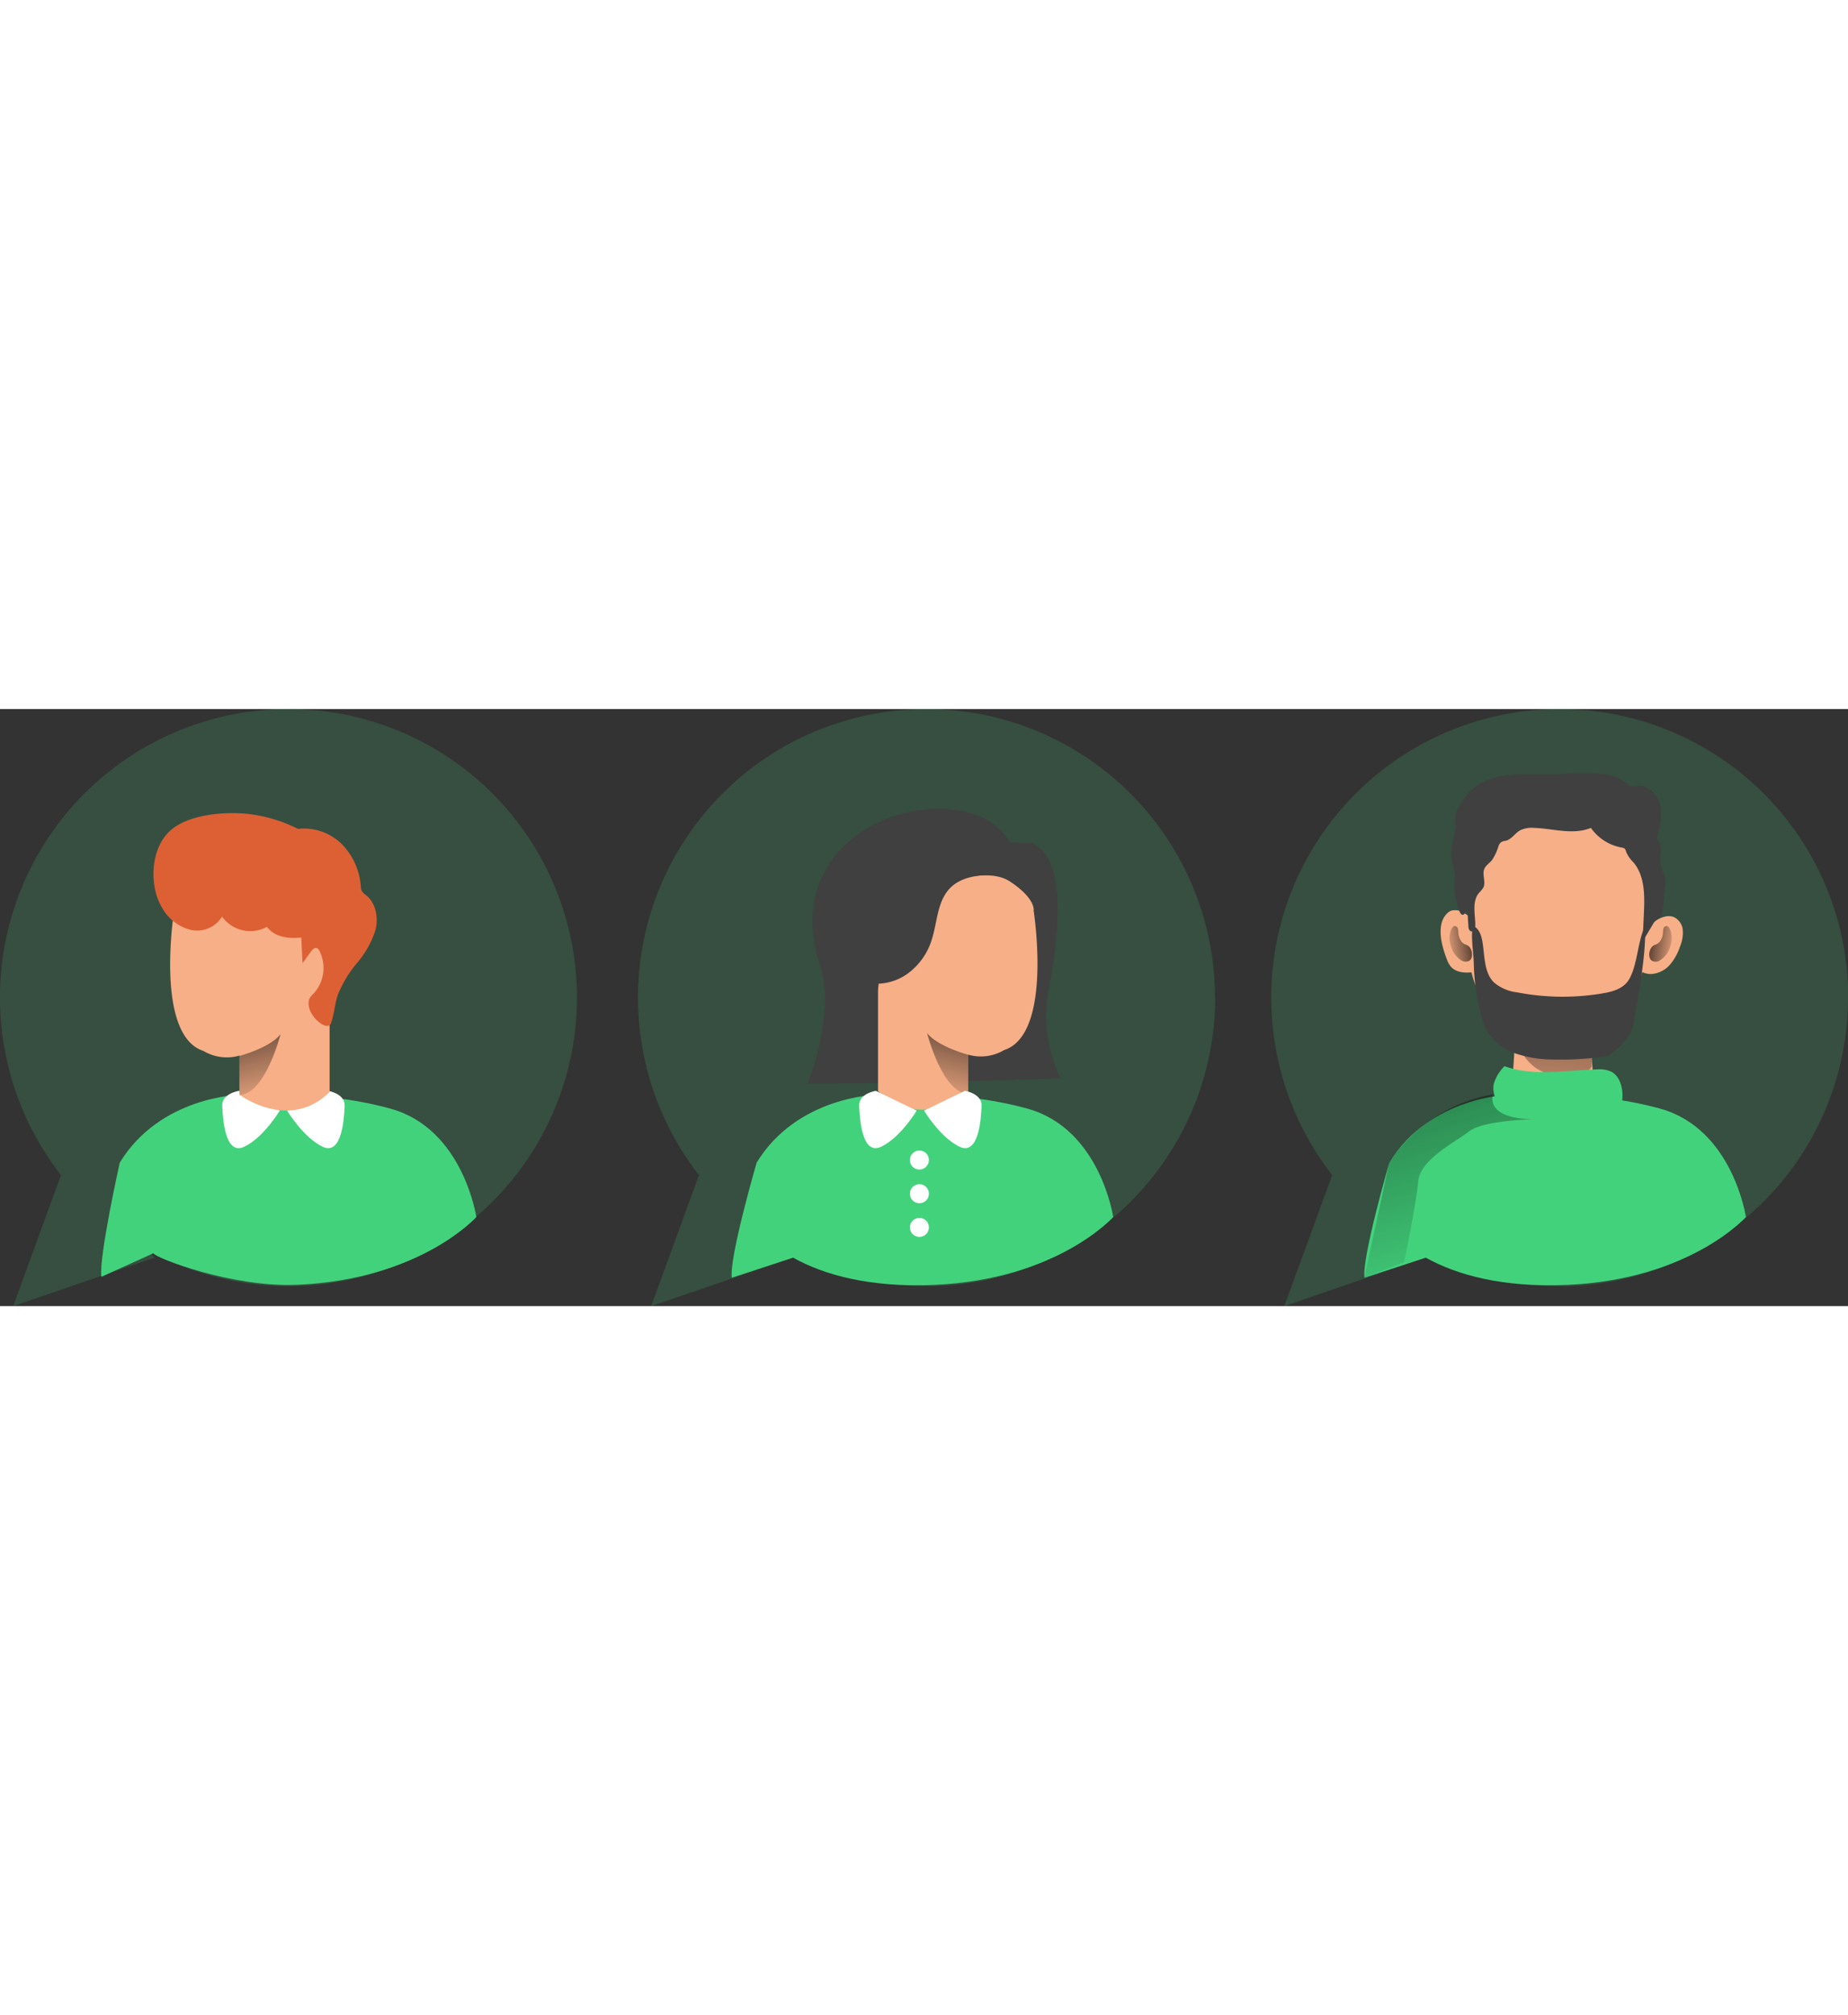 <svg id="Layer_1" data-name="Layer 1" xmlns="http://www.w3.org/2000/svg" xmlns:xlink="http://www.w3.org/1999/xlink" viewBox="0 0 401.62 129.72" data-imageid="user-profile-monochromatic" imageName="User Profile" class="illustrations_image" style="width: 119px;"><rect x="0" y="0" width="401.62" height="129.72" fill="#333333" stroke="none"/><defs><linearGradient id="linear-gradient" x1="70.29" y1="202.19" x2="62.84" y2="172.15" gradientUnits="userSpaceOnUse"><stop offset="0" stop-opacity="0"/><stop offset="0.99"/></linearGradient><linearGradient id="linear-gradient-2" x1="-1313.15" y1="201.98" x2="-1320.6" y2="171.94" gradientTransform="matrix(-1, 0, 0, 1, -1098.03, 0)" xlink:href="#linear-gradient"/><linearGradient id="linear-gradient-3" x1="347.49" y1="212.73" x2="351.81" y2="147.61" xlink:href="#linear-gradient"/><linearGradient id="linear-gradient-4" x1="325.03" y1="167.21" x2="335.03" y2="165.76" xlink:href="#linear-gradient"/><linearGradient id="linear-gradient-5" x1="-1266.52" y1="167.21" x2="-1256.52" y2="165.76" gradientTransform="matrix(-1, 0, 0, 1, -890.25, 0)" xlink:href="#linear-gradient"/><linearGradient id="linear-gradient-6" x1="332.31" y1="242.5" x2="297.53" y2="122.53" xlink:href="#linear-gradient"/></defs><title>User Profile 1</title><path d="M136.87,178.32a62.71,62.71,0,0,1-94.32,54.16l2.56,2.32L14.34,245.36l10.39-28.48a62.7,62.7,0,1,1,112.14-38.56Z" transform="translate(-11.48 -115.63)" fill="#43d27c" opacity="0.18" style="isolation:isolate" class="target-color"/><path d="M63.51,199.44s-17.24.35-26,14.74c0,0-4.57,20.45-4,24.81l11.3-5.12c.34.93,16.94,7.49,31.41,6.84C102.91,239.52,115,226,115,226s-2.83-19.19-18.65-23.55S63.51,199.44,63.51,199.44Z" transform="translate(-11.48 -115.63)" fill="#43d27c" class="target-color"/><path d="M63.39,198.58s-3.73.57-3.61,3.27.57,10.83,4.76,8.88,7.74-7.85,7.74-7.85Z" transform="translate(-11.48 -115.63)" fill="#fff"/><path d="M82.76,198.58s3.73.57,3.62,3.27-.58,10.83-4.76,8.88-7.74-7.85-7.74-7.85Z" transform="translate(-11.48 -115.63)" fill="#fff"/><path d="M49.29,159.66s-4.24,26.83,6.42,30.26a9.89,9.89,0,0,0,7.8,1v8.48s10.77,8.14,19.6-.57V177s-1-13.35-3.67-11.93c-.61.34-6-.22-6.88-10,0,0-12.38-5.5-18.11-1.72S49.29,159.66,49.29,159.66Z" transform="translate(-11.48 -115.63)" fill="#f7af87"/><path d="M46.68,158.76a10,10,0,0,0,6.15,4.83,6.37,6.37,0,0,0,6.91-2.87,7.52,7.52,0,0,0,9.76,2.22c1.42,2,4.13,2.55,6.56,2.4a13.28,13.28,0,0,0,8.38-3.48,9.94,9.94,0,0,0,3-8.38c-.53-3.59-3.24-6.48-6.14-8.65a32.37,32.37,0,0,0-15.74-6.39c-5.17-.58-13.43,0-17.39,3.9S43.85,154,46.68,158.76Z" transform="translate(-11.48 -115.63)" fill="#dd6034"/><path d="M63.51,191s6.53-1.72,8.94-4.7c0,0-3.33,13.07-8.94,13.18Z" transform="translate(-11.48 -115.63)" fill="url(#linear-gradient)"/><path d="M76.76,161.58l.47,9.25,1.86-2.54c.28-.39.66-.81,1.13-.73s.58.41.74.73a8.23,8.23,0,0,1-1.36,9.19,3.88,3.88,0,0,0-.95,1.23,3.09,3.09,0,0,0-.08,1.25c.19,2.7,4.17,5.87,4.85,3.91s.81-4.09,1.45-6.07a25.16,25.16,0,0,1,4.21-7,20.87,20.87,0,0,0,4-7.15c.66-2.66.14-5.79-2-7.54a3.29,3.29,0,0,1-1-1,2.89,2.89,0,0,1-.19-1A14.5,14.5,0,0,0,86,145.22a11.74,11.74,0,0,0-8.92-3.62,3.74,3.74,0,0,0-1.62.38,4,4,0,0,0-1.69,2.77c-1.07,5,1.25,10,2.12,15.08" transform="translate(-11.48 -115.63)" fill="#dd6034"/><path d="M275.57,178.32a62.72,62.72,0,0,1-94.33,54.16l2.56,2.32L153,245.36l10.38-28.48a62.7,62.7,0,1,1,112.15-38.56Z" transform="translate(-11.48 -115.63)" fill="#43d27c" opacity="0.18" style="isolation:isolate" class="target-color"/><path d="M201.92,199.44s-17.24.35-26,14.74c0,0-6,20.62-5.4,25l13.32-4.36c6.64,3.71,16.61,6.55,30.79,5.91,26.74-1.19,38.78-14.74,38.78-14.74s-2.83-19.19-18.65-23.55S201.92,199.44,201.92,199.44Z" transform="translate(-11.48 -115.63)" fill="#43d27c" class="target-color"/><path d="M239.4,176.5c2.17-11.08,4.12-28.18-3.51-31.68l-5-.23s-3.67-8.5-18.37-7.12S183,151.24,189.7,171.37C193.18,181.81,187,197,187,197l21.62-.08L242,195.86h0A30.2,30.2,0,0,1,239.4,176.5Z" transform="translate(-11.48 -115.63)" fill="#404040"/><path d="M236.12,159.45s4.24,26.83-6.42,30.27a9.87,9.87,0,0,1-7.8,1v8.49s-10.77,8.14-19.6-.58v-21.9s1-13.34,3.67-11.92c.61.33,6-.23,6.88-10,0,0,12.38-5.51,18.11-1.72S236.12,159.45,236.12,159.45Z" transform="translate(-11.48 -115.63)" fill="#f7af87"/><path d="M221.9,190.75s-6.53-1.72-8.94-4.7c0,0,3.32,13.07,8.94,13.19Z" transform="translate(-11.48 -115.63)" fill="url(#linear-gradient-2)"/><path d="M227.25,151.67c-3.31,0-6.91.47-9.24,2.81-2.88,2.89-2.81,7.49-4.07,11.37a14.34,14.34,0,0,1-5.31,7.34,11.6,11.6,0,0,1-8.77,1.93,2.31,2.31,0,0,1-1.59-.89,2.51,2.51,0,0,1-.21-1.44c.29-5.5.94-11.19,3.78-15.9a19,19,0,0,1,6.38-6.37,12.45,12.45,0,0,1,5-1.84c3.5-.4,6.9,1.16,10.07,2.69" transform="translate(-11.48 -115.63)" fill="#404040"/><path d="M201.81,198.58s-3.73.57-3.61,3.27.57,10.83,4.76,8.88,7.74-7.85,7.74-7.85Z" transform="translate(-11.48 -115.63)" fill="#fff"/><path d="M221.18,198.58s3.73.57,3.62,3.27-.58,10.83-4.76,8.88-7.74-7.85-7.74-7.85Z" transform="translate(-11.48 -115.63)" fill="#fff"/><circle cx="199.81" cy="97.98" r="2.07" fill="#fff"/><circle cx="199.81" cy="105.3" r="2.07" fill="#fff"/><circle cx="199.81" cy="112.62" r="2.07" fill="#fff"/><path d="M413.11,178.32a62.71,62.71,0,0,1-94.32,54.16l2.55,2.32-30.76,10.56L301,216.88a62.7,62.7,0,1,1,112.15-38.56Z" transform="translate(-11.48 -115.63)" fill="#43d27c" opacity="0.18" style="isolation:isolate" class="target-color"/><path d="M339.47,199.44s-17.24.35-26.05,14.74c0,0-6,20.62-5.4,25l13.32-4.36c6.64,3.71,16.61,6.55,30.8,5.91,26.73-1.19,38.77-14.74,38.77-14.74s-2.83-19.19-18.65-23.55S339.47,199.44,339.47,199.44Z" transform="translate(-11.48 -115.63)" fill="#43d27c" class="target-color"/><path d="M340.77,184.76s-.22,12.19-1.3,14.68,8.47,10.1,18.25,3.15l.65-3.05s-1.73-8.47-.65-15.86S340.77,184.76,340.77,184.76Z" transform="translate(-11.48 -115.63)" fill="#f7af87"/><path d="M340.62,186.36s1.71,8.19,8.95,8.76,7.83-1.88,7.83-1.88l.18-10.5Z" transform="translate(-11.48 -115.63)" fill="url(#linear-gradient-3)"/><path d="M329.76,160a3.51,3.51,0,0,0-2.92-.56,2.66,2.66,0,0,0-1,.73c-1.52,1.61-1.44,4.15-1,6.32a23.38,23.38,0,0,0,1.1,3.57,5.13,5.13,0,0,0,.81,1.49c1.07,1.29,3,1.46,4.65,1.27a3.13,3.13,0,0,0,2.54-1.3,3.16,3.16,0,0,0,.26-1.09C334.62,166.06,333.59,162.32,329.76,160Z" transform="translate(-11.48 -115.63)" fill="#f7af87"/><path d="M371.09,161.78c1.23-.86,2.83-1.52,4.21-.93a3.47,3.47,0,0,1,1.9,2.88,7.88,7.88,0,0,1-.62,3.54,11.74,11.74,0,0,1-2.19,3.92,5.91,5.91,0,0,1-3.9,2,4,4,0,0,1-3.77-2,6.54,6.54,0,0,1-.5-2.78,5.32,5.32,0,0,1,.25-2.18C367.06,164.78,369.83,162.65,371.09,161.78Z" transform="translate(-11.48 -115.63)" fill="#f7af87"/><path d="M369.82,165.89c-1.56,13.07-8.83,23.83-19.71,23.83s-19.7-10.67-19.7-23.83,7-28,17.88-28S373,139.16,369.82,165.89Z" transform="translate(-11.48 -115.63)" fill="#f7af87"/><path d="M330.42,159.88l.18,2.92c0,.46.15,1,.6,1.13s.89-.68.9-1.28c0-2.4-.75-5.11.74-7a7.85,7.85,0,0,0,1-1.21c.62-1.25-.32-2.84.24-4.12.33-.73,1.06-1.18,1.59-1.79a11,11,0,0,0,1.47-3.11,1.87,1.87,0,0,1,.67-.93,3.62,3.62,0,0,1,.94-.25c1.22-.31,1.94-1.56,3-2.21a5.77,5.77,0,0,1,3.1-.58c4.17.13,8.51,1.61,12.37,0a10.47,10.47,0,0,0,6.71,4.28,1.22,1.22,0,0,1,.63.22,1.56,1.56,0,0,1,.34.75,7.53,7.53,0,0,0,1.66,2.34c2.41,3,2.36,7.15,2.18,11l-.28,6.11,2.13-3.58a4.25,4.25,0,0,1,.85-1.12c.39-.33.91-.53,1.15-1a2.1,2.1,0,0,0,.17-.74l.52-5.24a7.32,7.32,0,0,0-.1-2.84c-.18-.58-.5-1.11-.68-1.69a10.26,10.26,0,0,1-.09-3.23,3.76,3.76,0,0,0-.94-3c.7-2.34,1.36-4.82.81-7.2s-2.76-4.55-5.17-4.19a3,3,0,0,1-1.12.08,2.38,2.38,0,0,1-.85-.51,10.32,10.32,0,0,0-5.87-2.2,59.59,59.59,0,0,0-7.56,0c-5.66.47-11.6-.7-16.89,1.34a10.8,10.8,0,0,0-3.46,2.08,16.8,16.8,0,0,0-2.67,3.57,6.05,6.05,0,0,0-.89,1.91,10,10,0,0,0,0,2.26c0,2.51-1.28,5-.86,7.45.15.91.52,1.76.65,2.67a14.79,14.79,0,0,1,0,2.49,15.12,15.12,0,0,0,1.08,6.13c.13.33.34.71.7.74S330.1,159.49,330.42,159.88Z" transform="translate(-11.48 -115.63)" fill="#404040"/><path d="M333.29,181.84a15.26,15.26,0,0,0,1.24,3.49,11.68,11.68,0,0,0,6.31,5.13,25.64,25.64,0,0,0,8.17,1.31,64.86,64.86,0,0,0,11.14-.66c1.32-.19,1.22-.48,2.28-1.27,1.71-1.28,3.67-3.56,4-5.67,1.06-6.27,2.83-15,2.57-21.36-1.7,3.14-1.68,9.86-4.15,12.44-1.34,1.39-3.34,1.87-5.24,2.18a52.17,52.17,0,0,1-18.44-.25,9.46,9.46,0,0,1-5-2.14c-2.16-2.13-2-5.56-2.47-8.56-.19-1.32-.7-3.29-2.15-3.73-.44,2.63.16,5.51.22,8.16A48.51,48.51,0,0,0,333.29,181.84Z" transform="translate(-11.48 -115.63)" fill="#404040"/><path d="M328.41,164.19a3.29,3.29,0,0,0-.11-.89.73.73,0,0,0-.65-.53c-.32,0-.55.3-.7.58a5,5,0,0,0-.15,3.76,5.32,5.32,0,0,0,2.17,3.06,1.74,1.74,0,0,0,1.84.15c1-.69.61-2.71-.29-3.27-.55-.34-1-.3-1.43-.9A3.65,3.65,0,0,1,328.41,164.19Z" transform="translate(-11.48 -115.63)" fill="url(#linear-gradient-4)"/><path d="M372.89,164.19a3.29,3.29,0,0,1,.11-.89.73.73,0,0,1,.65-.53c.32,0,.55.3.7.58a5,5,0,0,1,.15,3.76,5.32,5.32,0,0,1-2.17,3.06,1.74,1.74,0,0,1-1.84.15c-1-.69-.6-2.71.29-3.27.55-.34,1-.3,1.43-.9A3.65,3.65,0,0,0,372.89,164.19Z" transform="translate(-11.48 -115.63)" fill="url(#linear-gradient-5)"/><path d="M361.73,194.45a6.21,6.21,0,0,0-3.2-.52c-6.75.18-13.73,1.58-20.08-.71a8.86,8.86,0,0,0-2.32,3.83c-.65,3.07,1.94,5.92,4.74,7.32,4.73,2.38,10.27,2.33,15.55,2,2.07-.12,4.31-.33,5.85-1.73C364.72,202.46,364.85,196.2,361.73,194.45Z" transform="translate(-11.48 -115.63)" fill="#43d27c" class="target-color"/><path d="M336,199.33s-2.18,5.21,8.69,5.43c0,0-10.87.22-13.91,2.61s-10.65,6.08-11.08,10.87-3.05,17.6-3.05,17.6L308,239.16l5.4-25A34.15,34.15,0,0,1,336,199.33Z" transform="translate(-11.48 -115.63)" fill="url(#linear-gradient-6)"/></svg>